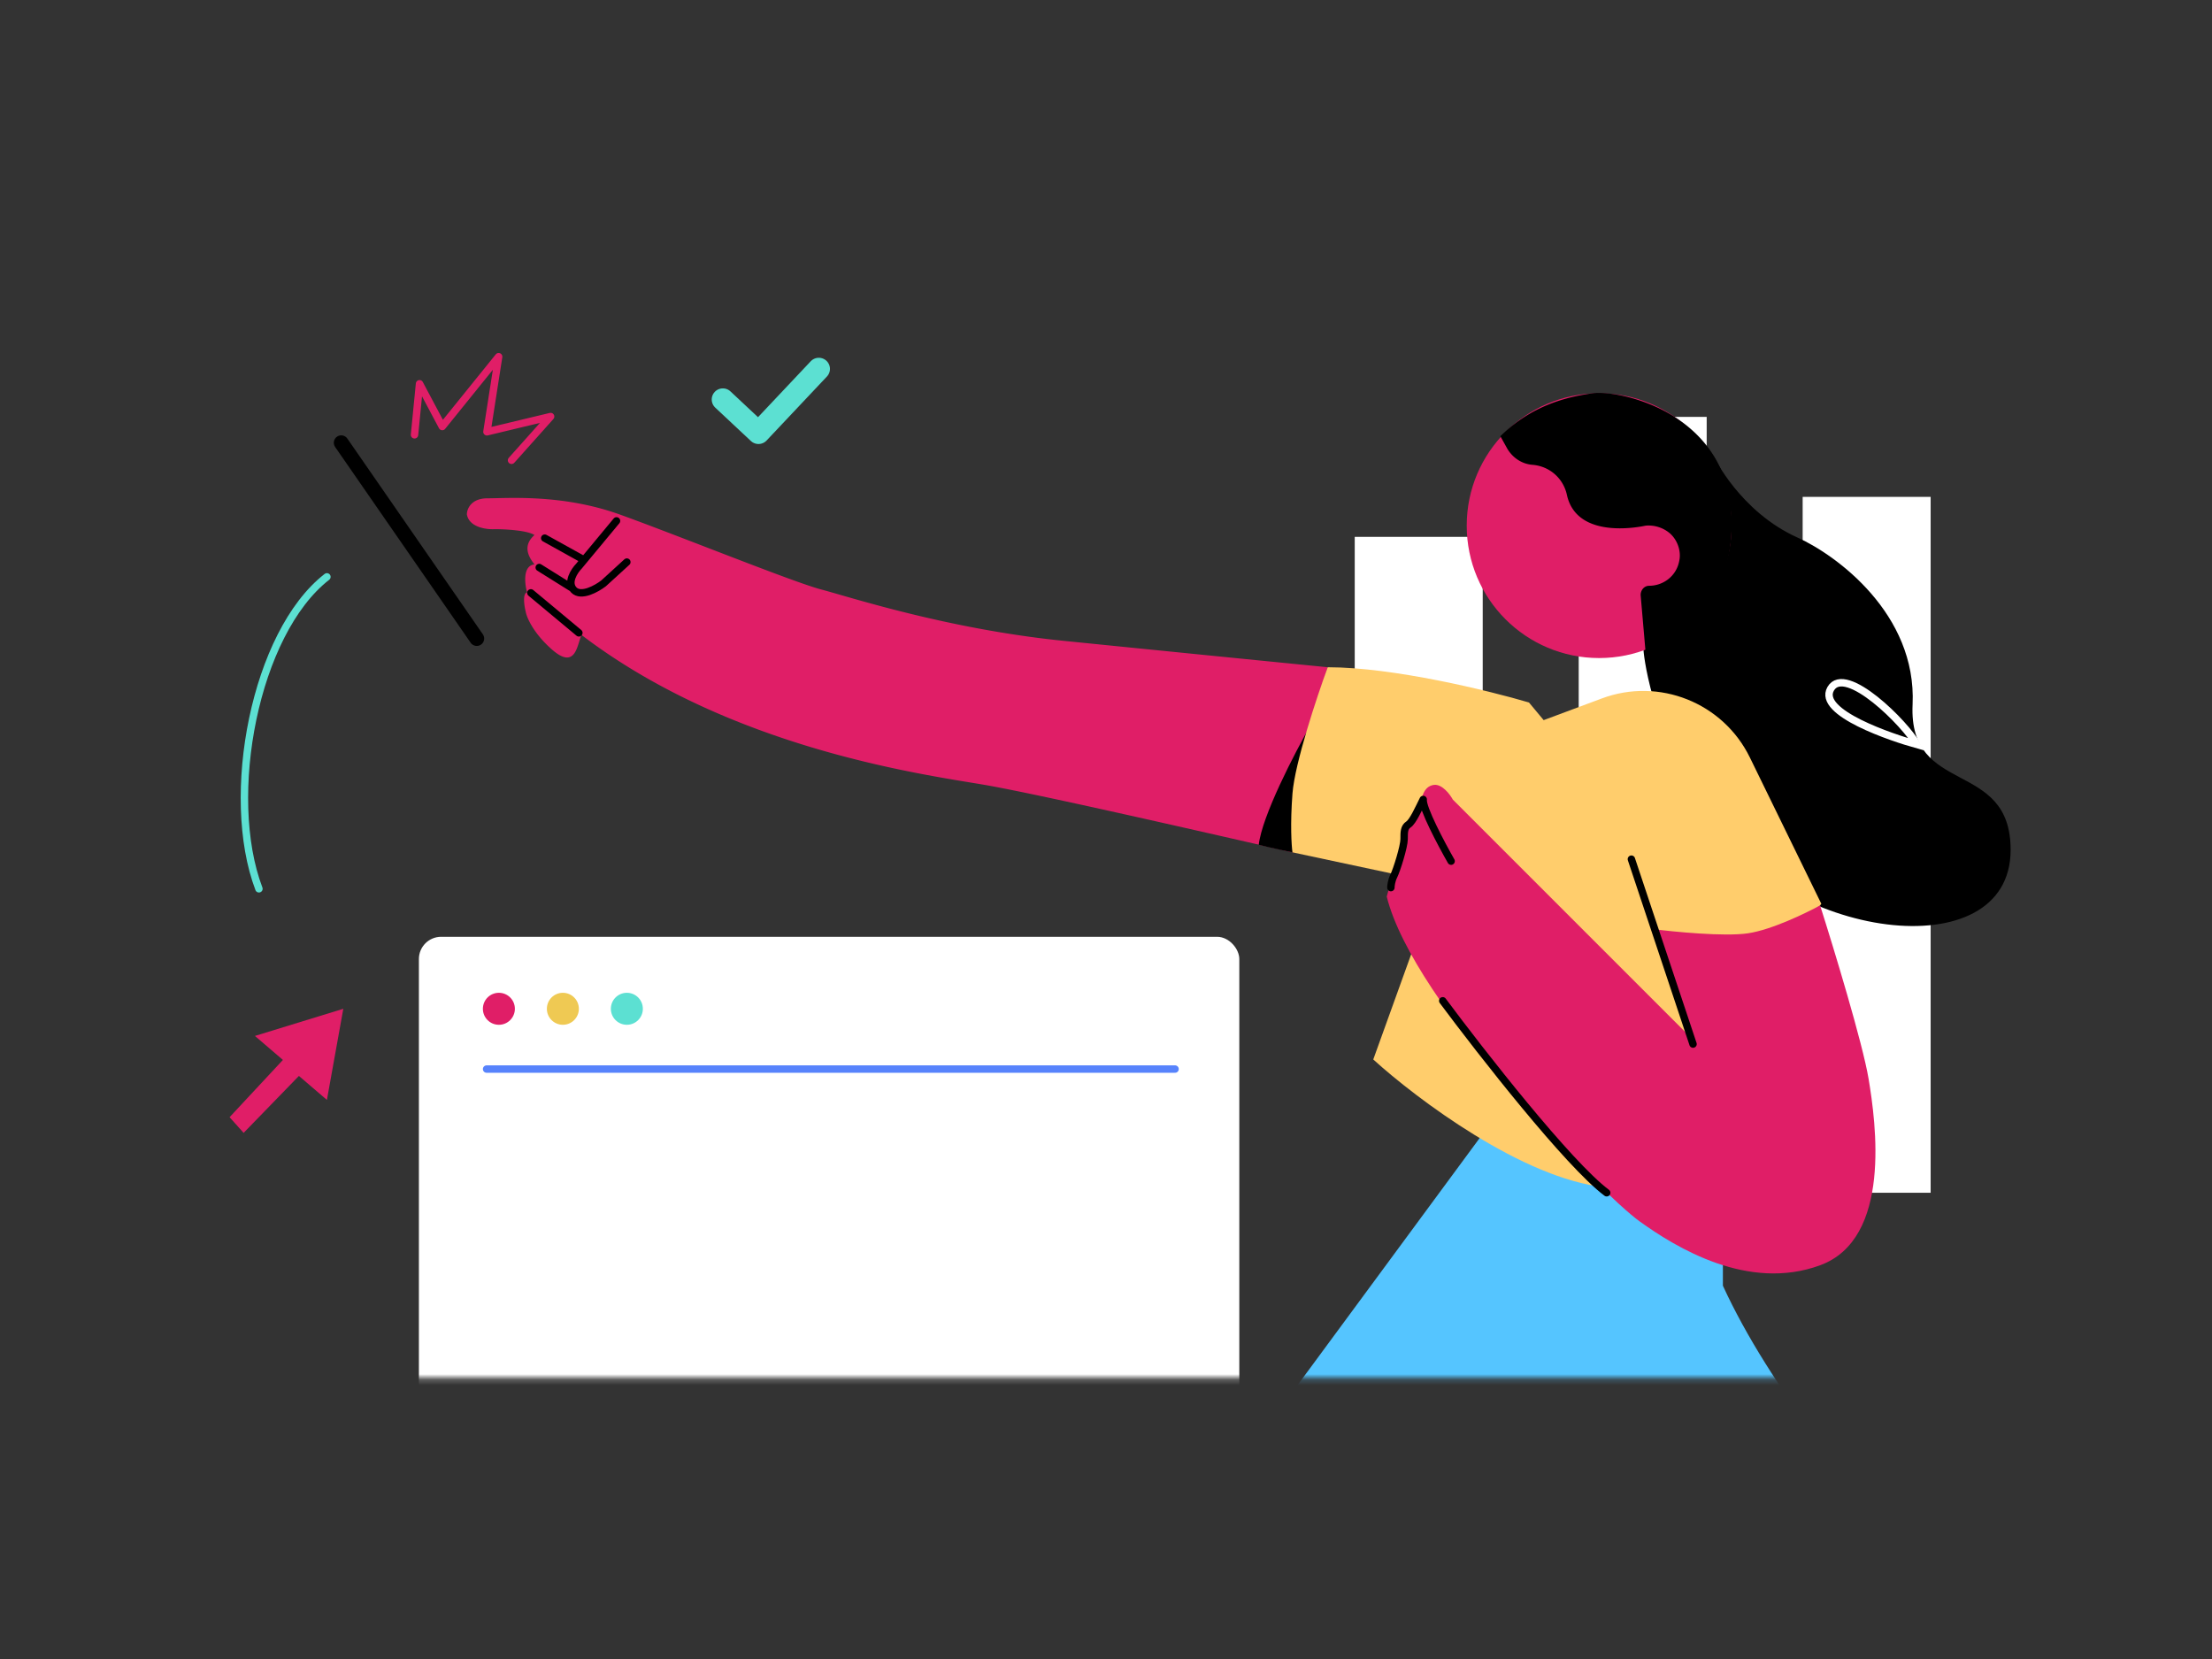 <svg viewBox="0 0 400 300" fill="none" xmlns="http://www.w3.org/2000/svg"><rect x="0" y="0" width="400" height="300" fill="#333333" stroke="none"/><mask id="a" style="mask-type:alpha" maskUnits="userSpaceOnUse" x="15" y="50" width="370" height="200"><path fill="#E01E67" d="M15 50.797h370v198.406H15z"/></mask><g mask="url(#a)"><path fill="#fff" d="M325.979 89.851h23.143v125.838h-23.143zM285.48 75.386h23.143v140.302H285.48zM244.979 97.082h23.143v47.732h-23.143z"/><path d="m189.357 311.922 78.896-107.054 43.3 15.141v12.486c16.789 36.552 64.375 79.87 86.069 96.959l2.125 27.627h-33.471c-31.665-22.739-66.677-65.259-80.224-83.677l-51.801 70.129-44.894-31.611Z" fill="#55C5FF"/><path d="M88.147 90.11c-2.976 0-3.72 1.948-3.72 2.922.426 2.338 3.543 2.745 5.048 2.656 1.86 0 5.897.213 7.172 1.063-2.39 2.125-.797 4.25 0 5.313-2.39.266-1.594 4.25-1.328 5.047-.85.213-.531 2.391-.266 3.453.178 1.063 1.382 3.932 4.782 6.907 4.25 3.719 4.516-.797 5.313-2.656 27.011 20.598 61.895 25.236 72.786 27.095 10.892 1.86 49.689 10.86 56.198 12.306 0-5.047-.266-4.665 0-11.571.212-5.526 4.339-16.634 5.963-21.986a25883.48 25883.48 0 0 1-47.816-4.782c-20.986-2.125-38.784-7.969-43.831-9.297-5.047-1.328-26.033-9.829-36.393-13.548-10.36-3.719-20.19-2.922-23.908-2.922Z" fill="#E01E67"/><path d="M227.623 152.769c.579-5.207 6.509-16.633 9.402-21.696l-2.893 23.143c-1.205-.241-4.195-.868-6.509-1.447Z" fill="#000"/><path d="m95.999 107.207 8.679 7.232M111.486 94.19l-6.782 8.172c-.857.881-2.244 2.981-.935 4.327 1.31 1.346 4.131-.241 5.378-1.202l4.209-3.846M98.502 97.313l6.963 3.864M97.51 102.624l5.785 3.616" stroke="#000" stroke-width="1.341" stroke-linecap="round" stroke-linejoin="round"/><path d="M309.878 82.501s4.79 10.095 15.272 14.754c6.859 3.106 21.483 13.718 20.707 30.153-.777 16.695 17.729 9.707 17.729 26.272 0 21.872-41.283 16.177-55.131-6.341-10.353-16.695-11.259-29.766-11.259-29.766s17.729-18.118 12.682-35.072Z" fill="#000"/><path d="M289.172 118.997c-13.223 0-23.942-10.719-23.942-23.942s10.719-23.942 23.942-23.942 23.942 10.72 23.942 23.942c0 13.223-10.719 23.942-23.942 23.942Z" fill="#E01E67"/><path d="M288.008 71.113c4.529-.647 24.2 3.235 25.106 22.13.906 18.895-15.341 26.982-15.341 26.982l-1.094-12.617c0-.906.646-1.682 1.552-1.682 2.459 0 4.918-1.682 5.436-4.529.388-1.812-.388-3.883-1.811-5.048a5.973 5.973 0 0 0-4.272-1.294c-.647.13-12.424 2.718-14.236-5.565-.647-2.976-3.106-5.177-6.212-5.436-1.811-.129-3.494-1.164-4.529-2.846l-1.294-2.33c5.823-5.695 12.165-7.118 16.695-7.765Z" fill="#000"/><path d="M233.719 143.504c.425-5.525 4.427-17.532 6.375-22.845 11.901 0 29.221 4.25 36.394 6.375l2.656 3.188 10.526-3.924c10.342-3.856 21.922.767 26.766 10.685l12.915 26.445-20.455 28.158c0 8.323-3.719 24.598-18.595 23.111-14.876-1.488-34.179-16.027-41.972-23.111l8.235-22.846-2.922-10.36-19.923-4.25c-.177-1.24-.425-5.1 0-10.626Z" fill="#FFCD6C"/><path d="M316.114 168.768c-4.25.637-13.459-.266-17.533-.797l7.173 19.658-43.034-43.035c-.532-.974-1.966-2.869-3.454-2.656-1.859.266-2.391 2.391-2.391 4.781-1.859.797-3.719 3.985-3.719 6.907s-.797 2.391-2.39 8.501c4.781 19.392 39.049 53.925 45.69 58.707 6.641 4.781 19.658 12.751 32.674 7.969 13.017-4.781 10.095-25.767 8.767-33.736-1.063-6.376-6.287-23.554-8.767-31.346-2.568 1.416-8.766 4.409-13.016 5.047Z" fill="#E01E67"/><path d="M262.409 155.723c-1.771-3.099-5.26-9.669-5.047-11.157-.797 1.594-1.86 3.985-2.657 4.516-.797.532-.797 1.329-.797 2.657s-1.328 5.578-1.859 6.641c-.425.85-.531 1.771-.531 2.125" stroke="#000" stroke-width="1.341" stroke-linecap="round" stroke-linejoin="round"/><path d="M346.621 134.633c-1.928-3.616-12.948-14.673-15.58-10.069-2.479 4.34 11.241 8.864 15.58 10.069Z" stroke="#fff" stroke-width="1.341"/><path d="m74.958 78.629.907-9.234 4.111 7.734L90.17 64.503l-2.116 13.58 11.518-2.76-7.07 7.912" stroke="#E01E67" stroke-width="1.341" stroke-linecap="round" stroke-linejoin="round"/><path stroke="#000" stroke-width="2.681" stroke-linecap="round" d="m61.705 80.065 24.509 35.402"/><path stroke="#000" stroke-width="1.341" stroke-linecap="round" stroke-linejoin="round" d="m295.007 155.363 11.147 33.442M260.891 180.975c6.991 9.401 22.708 29.506 29.651 34.714"/><path d="m130.713 72.242 6.447 6.037 10.91-11.571" stroke="#5CE0D2" stroke-width="4.022" stroke-linecap="round" stroke-linejoin="round"/><path d="M59.116 104.314c-13.018 10.125-18.658 39.632-12.294 56.41" stroke="#5CE0D2" stroke-width="1.341" stroke-linecap="round"/><rect x="75.749" y="169.403" width="148.357" height="96.417" rx="4.022" fill="#fff"/><path d="m46.098 187.33 15.982-4.909-2.964 16.48-5.063-4.339-10 10.298-2.537-2.836 9.644-10.355-5.062-4.339Z" fill="#E01E67"/><path stroke="#5783FC" stroke-width="1.341" stroke-linecap="round" d="M87.992 193.322h124.497"/><circle cx="90.214" cy="182.421" r="2.893" fill="#E01E67"/><circle cx="101.785" cy="182.421" r="2.893" fill="#EFC953"/><circle cx="113.356" cy="182.421" r="2.893" fill="#5CE0D2"/></g></svg>